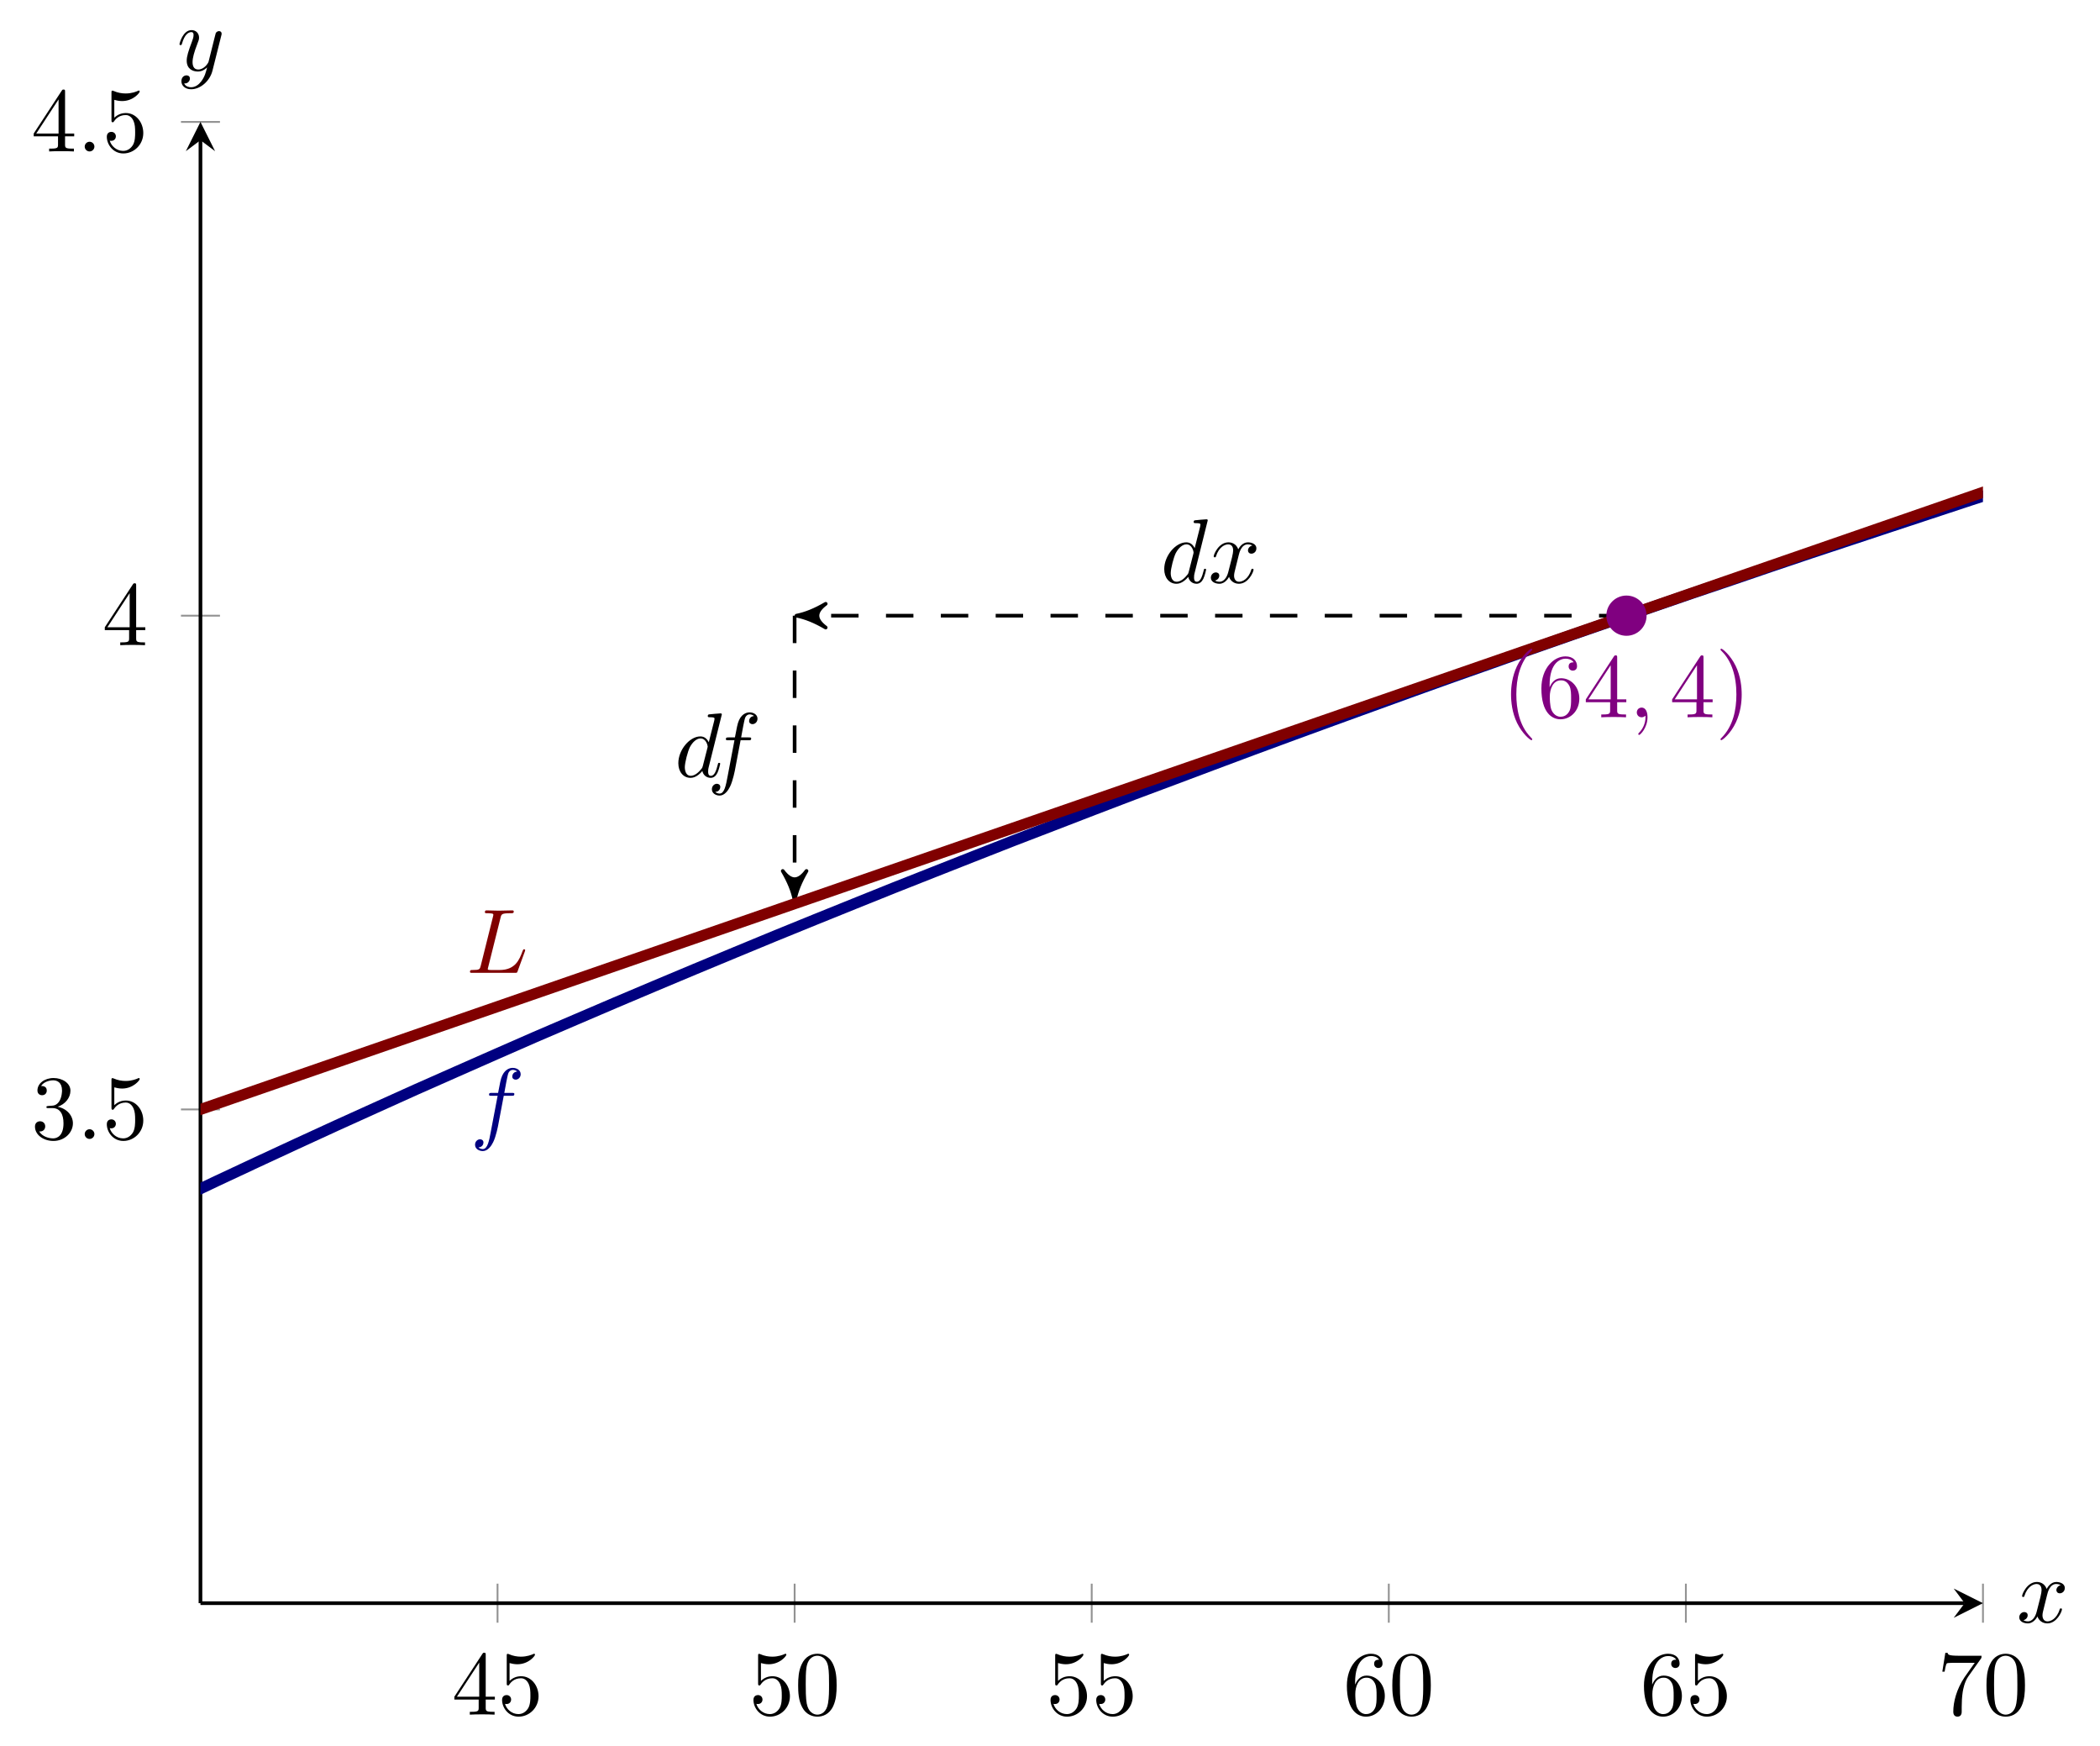 <?xml version="1.0" encoding="UTF-8" standalone="no"?>
<!DOCTYPE svg PUBLIC "-//W3C//DTD SVG 1.1//EN" "http://www.w3.org/Graphics/SVG/1.1/DTD/svg11.dtd">
<svg xmlns="http://www.w3.org/2000/svg" xmlns:xlink="http://www.w3.org/1999/xlink" version="1.1" width="228.875pt" height="190.218pt" viewBox="0 0 228.875 190.218">
<path transform="matrix(1,0,0,-1,-237.182,497.469)" stroke-width=".199" stroke-linecap="butt" stroke-miterlimit="10" stroke-linejoin="miter" fill="none" stroke="#929292" d="M 291.408 320.663 L 291.408 324.916 M 323.787 320.663 L 323.787 324.916 M 356.166 320.663 L 356.166 324.916 M 388.544 320.663 L 388.544 324.916 M 420.923 320.663 L 420.923 324.916 M 453.302 320.663 L 453.302 324.916 "/>
<path transform="matrix(1,0,0,-1,-237.182,497.469)" stroke-width=".199" stroke-linecap="butt" stroke-miterlimit="10" stroke-linejoin="miter" fill="none" stroke="#929292" d="M 256.904 376.588 L 261.156 376.588 M 256.904 430.386 L 261.156 430.386 M 256.904 484.185 L 261.156 484.185 "/>
<path transform="matrix(1,0,0,-1,-237.182,497.469)" stroke-width=".399" stroke-linecap="butt" stroke-miterlimit="10" stroke-linejoin="miter" fill="none" stroke="#000000" d="M 259.03 322.79 L 451.309 322.79 "/>
<path transform="matrix(1,0,0,-1,214.127,174.679)" d="M 1.993 0 L -1.196 1.594 L 0 0 L -1.196 -1.594 "/>
<path transform="matrix(1,0,0,-1,-237.182,497.469)" stroke-width=".399" stroke-linecap="butt" stroke-miterlimit="10" stroke-linejoin="miter" fill="none" stroke="#000000" d="M 259.03 322.79 L 259.03 482.192 "/>
<path transform="matrix(0,-1,-1,-0,21.848,15.277)" d="M 1.993 0 L -1.196 1.594 L 0 0 L -1.196 -1.594 "/>
<symbol id="font_0_5">
<path d="M .266 .165 L .266 .078 C .266 .042 .264 .031 .19 .031 L .169 .031 L .169 0 C .21 .003 .262 .003 .304 .003 C .346 .003 .399 .003 .44 0 L .44 .031 L .419 .031 C .345 .031 .343 .042 .343 .078 L .343 .165 L .443 .165 L .443 .196 L .343 .196 L .343 .651 C .343 .671 .343 .677 .327 .677 C .318 .677 .315 .677 .307 .665 L 0 .196 L 0 .165 L .266 .165 M .272 .196 L .028 .196 L .272 .569 L .272 .196 Z "/>
</symbol>
<symbol id="font_0_6">
<path d="M .399 .223 C .399 .342 .317 .442 .209 .442 C .161 .442 .118 .426 .082 .391 L .082 .586 C .102 .58 .135 .573 .167 .573 C .29 .573 .36 .664 .36 .677 C .36 .683 .357 .688 .35 .688 C .349 .688 .347 .688 .342 .685 C .322 .676 .273 .656 .206 .656 C .166 .656 .12 .663 .073 .684 C .065 .687 .063 .687 .061 .687 C .051 .687 .051 .679 .051 .663 L .051 .367 C .051 .349 .051 .341 .065 .341 C .072 .341 .074 .344 .078 .35 C .089 .366 .126 .42 .207 .42 C .259 .42 .284 .374 .292 .356 C .308 .319 .31 .28 .31 .23 C .31 .195 .31 .135 .286 .093 C .262 .054 .225 .028 .179 .028 C .106 .028 .049 .081 .032 .14 C .035 .139 .038 .138 .049 .138 C .082 .138 .099 .163 .099 .187 C .099 .211 .082 .236 .049 .236 C .035 .236 0 .229 0 .183 C 0 .097 .069 0 .181 0 C .297 0 .399 .096 .399 .223 Z "/>
</symbol>
<use xlink:href="#font_0_5" transform="matrix(9.963,0,0,-9.963,49.52,186.824)"/>
<use xlink:href="#font_0_6" transform="matrix(9.963,0,0,-9.963,54.72,187.043)"/>
<symbol id="font_0_3">
<path d="M .421 .342 C .421 .422 .416 .502 .381 .576 C .335 .672 .253 .688 .211 .688 C .151 .688 .078 .662 .037 .569 C .005 .5 0 .422 0 .342 C 0 .267 .004 .177 .045 .101 C .088 .02 .161 0 .21 0 C .264 0 .34 .021 .384 .116 C .416 .185 .421 .263 .421 .342 M .21 .022 C .171 .022 .112 .047 .094 .143 C .083 .203 .083 .295 .083 .354 C .083 .418 .083 .484 .091 .538 C .11 .657 .185 .666 .21 .666 C .243 .666 .309 .648 .328 .549 C .338 .493 .338 .417 .338 .354 C .338 .279 .338 .211 .327 .147 C .312 .052 .255 .022 .21 .022 Z "/>
</symbol>
<use xlink:href="#font_0_6" transform="matrix(9.963,0,0,-9.963,82.117,187.043)"/>
<use xlink:href="#font_0_3" transform="matrix(9.963,0,0,-9.963,86.989,187.043)"/>
<use xlink:href="#font_0_6" transform="matrix(9.963,0,0,-9.963,114.495,187.043)"/>
<use xlink:href="#font_0_6" transform="matrix(9.963,0,0,-9.963,119.476,187.043)"/>
<symbol id="font_0_7">
<path d="M .09 .35 L .09 .374 C .09 .627 .214 .663 .265 .663 C .289 .663 .331 .657 .353 .623 C .338 .623 .298 .623 .298 .578 C .298 .547 .322 .532 .344 .532 C .36 .532 .39 .541 .39 .58 C .39 .64 .346 .688 .263 .688 C .135 .688 0 .559 0 .338 C 0 .071 .116 0 .209 0 C .32 0 .415 .094 .415 .226 C .415 .353 .326 .449 .215 .449 C .147 .449 .11 .398 .09 .35 M .209 .028 C .146 .028 .116 .088 .11 .103 C .092 .15 .092 .23 .092 .248 C .092 .326 .124 .426 .214 .426 C .23 .426 .276 .426 .307 .364 C .325 .327 .325 .276 .325 .227 C .325 .179 .325 .129 .308 .093 C .278 .033 .232 .028 .209 .028 Z "/>
</symbol>
<use xlink:href="#font_0_7" transform="matrix(9.963,0,0,-9.963,146.794,187.043)"/>
<use xlink:href="#font_0_3" transform="matrix(9.963,0,0,-9.963,151.746,187.043)"/>
<use xlink:href="#font_0_7" transform="matrix(9.963,0,0,-9.963,179.172,187.043)"/>
<use xlink:href="#font_0_6" transform="matrix(9.963,0,0,-9.963,184.233,187.043)"/>
<symbol id="font_0_8">
<path d="M .42 .631 C .429 .643 .429 .645 .429 .666 L .186 .666 C .064 .666 .062 .679 .058 .698 L .033 .698 L 0 .492 L .025 .492 C .028 .508 .037 .571 .05 .583 C .057 .589 .135 .589 .148 .589 L .355 .589 C .344 .573 .265 .464 .243 .431 C .153 .296 .12 .157 .12 .055 C .12 .045 .12 0 .166 0 C .212 0 .212 .045 .212 .055 L .212 .106 C .212 .161 .215 .216 .223 .27 C .227 .293 .241 .379 .285 .441 L .42 .631 Z "/>
</symbol>
<use xlink:href="#font_0_8" transform="matrix(9.963,0,0,-9.963,211.69,187.043)"/>
<use xlink:href="#font_0_3" transform="matrix(9.963,0,0,-9.963,216.502,187.043)"/>
<symbol id="font_0_4">
<path d="M .248 .374 C .33 .401 .388 .471 .388 .55 C .388 .632 .3 .688 .204 .688 C .103 .688 .027 .628 .027 .552 C .027 .519 .049 .5 .078 .5 C .109 .5 .129 .522 .129 .551 C .129 .601 .082 .601 .067 .601 C .098 .65 .164 .663 .2 .663 C .241 .663 .296 .641 .296 .551 C .296 .539 .294 .481 .268 .437 C .238 .389 .204 .386 .179 .385 C .171 .384 .147 .382 .14 .382 C .132 .381 .125 .38 .125 .37 C .125 .359 .132 .359 .149 .359 L .193 .359 C .275 .359 .312 .291 .312 .193 C .312 .057 .243 .028 .199 .028 C .156 .028 .081 .045 .046 .104 C .081 .099 .112 .121 .112 .159 C .112 .195 .085 .215 .056 .215 C .032 .215 0 .201 0 .157 C 0 .066 .093 0 .202 0 C .324 0 .415 .091 .415 .193 C .415 .275 .352 .353 .248 .374 Z "/>
</symbol>
<use xlink:href="#font_0_4" transform="matrix(9.963,0,0,-9.963,3.812,124.315)"/>
<symbol id="font_1_1">
<path d="M .106 .053 C .106 .082 .082 .106 .053 .106 C .024 .106 0 .082 0 .053 C 0 .024 .024 0 .053 0 C .082 0 .106 .024 .106 .053 Z "/>
</symbol>
<use xlink:href="#font_1_1" transform="matrix(9.963,0,0,-9.963,9.233,124.096)"/>
<use xlink:href="#font_0_6" transform="matrix(9.963,0,0,-9.963,11.641,124.315)"/>
<use xlink:href="#font_0_5" transform="matrix(9.963,0,0,-9.963,11.422,70.299)"/>
<use xlink:href="#font_0_5" transform="matrix(9.963,0,0,-9.963,3.673,16.501)"/>
<use xlink:href="#font_1_1" transform="matrix(9.963,0,0,-9.963,9.233,16.501)"/>
<use xlink:href="#font_0_6" transform="matrix(9.963,0,0,-9.963,11.641,16.72)"/>
<clipPath id="cp2">
<path transform="matrix(1,0,0,-1,-237.182,497.469)" d="M 259.03 322.79 L 453.302 322.79 L 453.302 484.185 L 259.03 484.185 Z "/>
</clipPath>
<g clip-path="url(#cp2)">
<path transform="matrix(1,0,0,-1,-237.182,497.469)" stroke-width="1.196" stroke-linecap="butt" stroke-miterlimit="10" stroke-linejoin="miter" fill="none" stroke="#000080" d="M 0 0 C 0 0 3.14 77.755 4.346 94.222 C 5.552 110.69 7.486 112.91 8.692 118.687 C 9.898 124.463 11.832 131.578 13.038 135.858 C 14.244 140.138 16.178 146.034 17.384 149.533 C 18.59 153.033 20.524 158.076 21.73 161.078 C 22.936 164.081 24.87 168.517 26.076 171.17 C 27.282 173.823 29.216 177.806 30.422 180.196 C 31.628 182.587 33.562 186.213 34.768 188.397 C 35.974 190.582 37.909 193.922 39.115 195.94 C 40.321 197.958 42.255 201.063 43.461 202.943 C 44.667 204.823 46.601 207.724 47.807 209.488 C 49.013 211.253 50.947 213.993 52.153 215.659 C 53.359 217.325 55.293 219.915 56.499 221.493 C 57.705 223.071 59.639 225.529 60.845 227.031 C 62.051 228.533 63.985 230.883 65.191 232.317 C 66.397 233.751 68.331 235.991 69.537 237.363 C 70.743 238.736 72.677 240.892 73.883 242.212 C 75.089 243.531 77.023 245.602 78.229 246.872 C 79.435 248.141 81.369 250.137 82.575 251.362 C 83.781 252.586 85.715 254.513 86.921 255.696 C 88.127 256.878 90.061 258.738 91.267 259.882 C 92.473 261.026 94.407 262.831 95.613 263.941 C 96.819 265.051 98.753 266.805 99.959 267.883 C 101.165 268.962 103.099 270.665 104.305 271.714 C 105.511 272.762 107.445 274.42 108.651 275.439 C 109.857 276.457 111.792 278.065 112.998 279.057 C 114.204 280.049 116.138 281.623 117.344 282.591 C 118.55 283.559 120.484 285.09 121.69 286.034 C 122.896 286.977 124.83 288.465 126.036 289.39 C 127.242 290.314 129.176 291.789 130.382 292.695 C 131.588 293.601 133.522 295.033 134.728 295.916 C 135.934 296.799 137.868 298.195 139.074 299.059 C 140.28 299.923 142.214 301.295 143.42 302.142 C 144.626 302.989 146.56 304.336 147.766 305.166 C 148.972 305.997 150.906 307.312 152.112 308.126 C 153.318 308.941 155.252 310.236 156.458 311.036 C 157.664 311.835 159.598 313.103 160.804 313.888 C 162.01 314.673 163.944 315.922 165.15 316.693 C 166.356 317.464 168.29 318.686 169.496 319.443 C 170.702 320.201 172.636 321.41 173.842 322.155 C 175.048 322.9 176.982 324.082 178.188 324.814 C 179.394 325.545 181.328 326.703 182.534 327.425 C 183.74 328.147 185.674 329.304 186.88 330.015 C 188.086 330.725 190.021 331.847 191.227 332.545 C 192.433 333.244 194.367 334.359 195.573 335.047 C 196.779 335.735 198.713 336.824 199.919 337.503 C 201.125 338.183 203.059 339.272 204.265 339.942 C 205.471 340.611 207.405 341.669 208.611 342.327 C 209.817 342.985 211.751 344.032 212.957 344.685 C 214.163 345.337 216.097 346.385 217.303 347.028 C 218.509 347.671 220.443 348.685 221.649 349.318 C 222.855 349.951 224.789 350.965 225.995 351.59 C 227.201 352.215 229.135 353.207 230.341 353.825 C 231.547 354.442 233.481 355.432 234.687 356.041 C 235.893 356.65 237.827 357.614 239.033 358.215 C 240.239 358.815 242.173 359.773 243.379 360.369 C 244.585 360.965 246.519 361.922 247.725 362.51 C 248.931 363.098 250.865 364.023 252.071 364.605 C 253.277 365.187 255.211 366.129 256.417 366.707 C 257.623 367.285 259.557 368.202 260.763 368.77 C 261.969 369.338 263.903 370.242 265.109 370.804 C 266.315 371.365 268.25 372.263 269.455 372.82 C 270.661 373.377 272.596 374.267 273.802 374.817 C 275.008 375.367 276.942 376.239 278.148 376.784 C 279.354 377.329 281.288 378.206 282.494 378.745 C 283.7 379.284 285.634 380.135 286.84 380.668 C 288.046 381.201 289.98 382.055 291.186 382.585 C 292.392 383.115 294.326 383.966 295.532 384.489 C 296.738 385.012 298.672 385.838 299.878 386.354 C 301.084 386.871 303.018 387.702 304.224 388.215 C 305.43 388.728 307.364 389.545 308.57 390.053 C 309.776 390.561 311.71 391.373 312.916 391.876 C 314.122 392.38 316.056 393.182 317.262 393.682 C 318.468 394.182 320.402 394.984 321.608 395.479 C 322.814 395.974 324.748 396.759 325.954 397.249 C 327.16 397.738 329.094 398.519 330.3 399.005 C 331.506 399.491 333.44 400.271 334.646 400.752 C 335.852 401.233 337.786 401.994 338.992 402.47 C 340.198 402.947 342.132 403.71 343.338 404.184 C 344.544 404.659 346.478 405.422 347.685 405.891 C 348.89 406.359 350.825 407.097 352.031 407.562 C 353.237 408.027 355.171 408.778 356.377 409.241 C 357.583 409.705 359.517 410.445 360.723 410.901 C 361.929 411.356 363.863 412.074 365.069 412.526 C 366.275 412.978 368.209 413.706 369.415 414.159 C 370.621 414.611 372.555 415.337 373.761 415.785 C 374.967 416.234 376.901 416.947 378.107 417.39 C 379.313 417.833 381.247 418.538 382.453 418.978 C 383.659 419.417 385.593 420.119 386.799 420.557 C 388.005 420.995 389.939 421.699 391.145 422.134 C 392.351 422.569 394.285 423.264 395.491 423.693 C 396.697 424.122 398.631 424.797 399.837 425.225 C 401.043 425.653 402.977 426.35 404.183 426.776 C 405.389 427.203 407.323 427.879 408.529 428.299 C 409.735 428.719 411.669 429.385 412.875 429.803 C 414.081 430.221 416.015 430.895 417.221 431.312 C 418.427 431.728 420.361 432.396 421.567 432.807 C 422.773 433.218 424.707 433.863 425.913 434.273 C 427.119 434.682 429.054 435.349 430.26 435.759 C 431.466 436.168 433.4 436.823 434.606 437.226 C 435.812 437.629 437.746 438.264 438.952 438.664 C 440.158 439.063 442.092 439.706 443.298 440.105 C 444.504 440.505 446.438 441.143 447.644 441.542 C 448.85 441.94 450.784 442.582 451.99 442.977 C 453.196 443.372 455.13 443.997 456.336 444.388 C 457.542 444.778 459.476 445.4 460.682 445.791 C 461.888 446.182 463.822 446.816 465.028 447.204 C 466.234 447.591 468.168 448.2 469.374 448.582 C 470.58 448.963 472.514 449.572 473.72 449.953 C 474.926 450.333 476.86 450.944 478.066 451.326 C 479.272 451.707 481.206 452.327 482.412 452.703 C 483.618 453.078 485.552 453.66 486.758 454.033 C 487.964 454.405 489.898 455.011 491.104 455.387 C 492.31 455.764 494.244 456.374 495.45 456.745 C 496.656 457.117 498.59 457.701 499.796 458.065 C 501.002 458.43 502.937 459.01 504.142 459.374 C 505.349 459.738 507.283 460.325 508.489 460.691 C 509.695 461.056 511.629 461.646 512.835 462.009 C 514.041 462.372 515.975 462.946 517.181 463.309 C 518.387 463.671 520.321 464.259 521.527 464.619 C 522.733 464.979 524.667 465.546 525.873 465.902 C 527.079 466.258 529.013 466.83 530.219 467.185 C 531.425 467.541 533.359 468.11 534.565 468.462 C 535.771 468.815 537.705 469.376 538.911 469.726 C 540.117 470.076 542.051 470.636 543.257 470.985 C 544.463 471.333 546.397 471.889 547.603 472.236 C 548.809 472.583 550.743 473.139 551.949 473.483 C 553.155 473.827 555.089 474.374 556.295 474.718 C 557.501 475.062 559.435 475.622 560.641 475.964 C 561.847 476.307 563.781 476.85 564.987 477.188 C 566.193 477.525 568.127 478.06 569.333 478.397 C 570.539 478.734 572.473 479.276 573.679 479.614 C 574.885 479.951 576.819 480.496 578.025 480.831 C 579.231 481.165 581.165 481.693 582.371 482.025 C 583.577 482.357 585.512 482.895 586.717 483.226 C 587.923 483.557 589.858 484.082 591.064 484.411 C 592.27 484.739 594.204 485.268 595.41 485.596 C 596.616 485.925 598.55 486.451 599.756 486.779 C 600.962 487.106 602.896 487.631 604.102 487.956 C 605.308 488.281 607.242 488.798 608.448 489.121 C 609.654 489.444 611.588 489.961 612.794 490.282 C 614 490.603 615.934 491.114 617.14 491.433 C 618.346 491.753 620.28 492.264 621.486 492.584 C 622.692 492.903 624.626 493.421 625.832 493.738 C 627.038 494.055 628.972 494.554 630.178 494.868 C 631.384 495.182 633.318 495.686 634.524 496.002 C 635.73 496.318 637.664 496.831 638.87 497.145 C 640.076 497.458 642.01 497.951 643.216 498.261 C 644.422 498.572 647.562 499.385 647.562 499.385 "/>
<path transform="matrix(1,0,0,-1,-237.182,497.469)" stroke-width=".399" stroke-linecap="butt" stroke-dasharray="2.989,2.989" stroke-miterlimit="10" stroke-linejoin="miter" fill="none" stroke="#000000" d="M 323.787 430.386 L 323.787 400.18 "/>
<path transform="matrix(0,1,1,0,86.605,97.289)" d="M .797 0 C -.199 .199 -1.196 .598 -2.391 1.295 C -1.196 .399 -1.196 -.399 -2.391 -1.295 C -1.196 -.598 -.199 -.199 .797 0 Z "/>
<path transform="matrix(0,1,1,0,86.605,97.289)" stroke-width=".399" stroke-linecap="butt" stroke-linejoin="round" fill="none" stroke="#000000" d="M .797 0 C -.199 .199 -1.196 .598 -2.391 1.295 C -1.196 .399 -1.196 -.399 -2.391 -1.295 C -1.196 -.598 -.199 -.199 .797 0 Z "/>
<path transform="matrix(1,0,0,-1,-237.182,497.469)" stroke-width=".399" stroke-linecap="butt" stroke-dasharray="2.989,2.989" stroke-miterlimit="10" stroke-linejoin="miter" fill="none" stroke="#000000" d="M 414.447 430.386 L 324.783 430.386 "/>
<path transform="matrix(-1,0,0,1,87.601,67.083)" d="M .797 0 C -.199 .199 -1.196 .598 -2.391 1.295 C -1.196 .399 -1.196 -.399 -2.391 -1.295 C -1.196 -.598 -.199 -.199 .797 0 Z "/>
<path transform="matrix(-1,0,0,1,87.601,67.083)" stroke-width=".399" stroke-linecap="butt" stroke-linejoin="round" fill="none" stroke="#000000" d="M .797 0 C -.199 .199 -1.196 .598 -2.391 1.295 C -1.196 .399 -1.196 -.399 -2.391 -1.295 C -1.196 -.598 -.199 -.199 .797 0 Z "/>
<path transform="matrix(1,0,0,-1,-237.182,497.469)" stroke-width="1.196" stroke-linecap="butt" stroke-miterlimit="10" stroke-linejoin="miter" fill="none" stroke="#800000" d="M 0 286.923 L 26.982 296.263 L 53.964 305.603 L 80.945 314.942 L 107.927 324.282 L 134.909 333.62 L 161.891 342.961 L 188.873 352.301 L 215.854 361.642 L 242.836 370.981 L 269.818 380.32 L 296.8 389.66 L 323.782 399 L 350.764 408.341 L 377.745 417.681 L 404.727 427.02 L 431.709 436.359 L 458.691 445.699 L 485.673 455.04 L 512.654 464.38 L 539.636 473.719 L 566.618 483.059 L 593.6 492.398 L 620.582 501.739 L 647.563 511.079 "/>
<symbol id="font_1_4">
<path d="M .476 .694 C .476 .695 .476 .705 .463 .705 C .448 .705 .353 .696 .336 .694 C .328 .693 .322 .688 .322 .675 C .322 .663 .331 .663 .346 .663 C .394 .663 .396 .656 .396 .646 L .393 .626 L .333 .389 C .315 .426 .286 .453 .241 .453 C .124 .453 0 .306 0 .16 C 0 .066 .055 0 .133 0 C .153 0 .203 .004 .263 .075 C .271 .033 .306 0 .354 0 C .389 0 .412 .023 .428 .055 C .445 .091 .458 .152 .458 .154 C .458 .164 .449 .164 .446 .164 C .436 .164 .435 .16 .432 .146 C .415 .081 .397 .022 .356 .022 C .329 .022 .326 .048 .326 .068 C .326 .092 .328 .099 .332 .116 L .476 .694 M .268 .13 C .263 .112 .263 .11 .248 .093 C .204 .038 .163 .022 .135 .022 C .085 .022 .071 .077 .071 .116 C .071 .166 .103 .289 .126 .335 C .157 .394 .202 .431 .242 .431 C .307 .431 .321 .349 .321 .343 C .321 .337 .319 .331 .318 .326 L .268 .13 Z "/>
</symbol>
<symbol id="font_1_6">
<path d="M .305 .313 C .311 .339 .334 .431 .404 .431 C .409 .431 .433 .431 .454 .418 C .426 .413 .406 .388 .406 .364 C .406 .348 .417 .329 .444 .329 C .466 .329 .498 .347 .498 .387 C .498 .439 .439 .453 .405 .453 C .347 .453 .312 .4 .3 .377 C .275 .443 .221 .453 .192 .453 C .088 .453 .031 .324 .031 .299 C .031 .289 .041 .289 .043 .289 C .051 .289 .054 .291 .056 .3 C .09 .406 .156 .431 .19 .431 C .209 .431 .244 .422 .244 .364 C .244 .333 .227 .266 .19 .126 C .174 .064 .139 .022 .095 .022 C .089 .022 .066 .022 .045 .035 C .07 .04 .092 .061 .092 .089 C .092 .116 .07 .124 .055 .124 C .025 .124 0 .098 0 .066 C 0 .02 .05 0 .094 0 C .16 0 .196 .07 .199 .076 C .211 .039 .247 0 .307 0 C .41 0 .467 .129 .467 .154 C .467 .164 .458 .164 .455 .164 C .446 .164 .444 .16 .442 .153 C .409 .046 .341 .022 .309 .022 C .27 .022 .254 .054 .254 .088 C .254 .11 .26 .132 .271 .176 L .305 .313 Z "/>
</symbol>
<use xlink:href="#font_1_4" transform="matrix(9.963,0,0,-9.963,126.888,63.605)"/>
<use xlink:href="#font_1_6" transform="matrix(9.963,0,0,-9.963,131.969,63.605)"/>
<symbol id="font_1_5">
<path d="M .314 .605 L .4 .605 C .42 .605 .43 .605 .43 .625 C .43 .636 .42 .636 .403 .636 L .32 .636 L .341 .75 C .345 .771 .359 .842 .365 .854 C .374 .873 .391 .888 .412 .888 C .416 .888 .442 .888 .461 .87 C .417 .866 .407 .831 .407 .816 C .407 .793 .425 .781 .444 .781 C .47 .781 .499 .803 .499 .841 C .499 .887 .453 .91 .412 .91 C .378 .91 .315 .892 .285 .793 C .279 .772 .276 .762 .252 .636 L .183 .636 C .164 .636 .153 .636 .153 .617 C .153 .605 .162 .605 .181 .605 L .247 .605 L .172 .21 C .154 .113 .137 .022 .085 .022 C .081 .022 .056 .022 .037 .04 C .083 .043 .092 .079 .092 .094 C .092 .117 .074 .129 .055 .129 C .029 .129 0 .107 0 .069 C 0 .024 .044 0 .085 0 C .14 0 .18 .059 .198 .097 C .23 .16 .253 .281 .254 .288 L .314 .605 Z "/>
</symbol>
<use xlink:href="#font_1_4" transform="matrix(9.963,0,0,-9.963,73.93,84.752)"/>
<use xlink:href="#font_1_5" transform="matrix(9.963,0,0,-9.963,77.587,86.684)"/>
<symbol id="font_0_1">
<path d="M .232 .01 C .232 .013 .232 .015 .215 .032 C .09 .158 .058 .347 .058 .5 C .058 .674 .096 .848 .219 .973 C .232 .985 .232 .987 .232 .99 C .232 .997 .228 1 .222 1 C .212 1 .122 .932 .063 .805 C .012 .695 0 .584 0 .5 C 0 .422 .011 .301 .066 .188 C .126 .065 .212 0 .222 0 C .228 0 .232 .003 .232 .01 Z "/>
</symbol>
<use xlink:href="#font_0_1" transform="matrix(9.963,0,0,-9.963,164.685,80.645)" fill="#800080"/>
<use xlink:href="#font_0_7" transform="matrix(9.963,0,0,-9.963,167.993,78.373)" fill="#800080"/>
<use xlink:href="#font_0_5" transform="matrix(9.963,0,0,-9.963,172.835,78.154)" fill="#800080"/>
<symbol id="font_1_2">
<path d="M .117 .194 C .117 .26 .092 .299 .053 .299 C .02 .299 0 .274 0 .246 C 0 .219 .02 .193 .053 .193 C .065 .193 .078 .197 .088 .206 C .091 .208 .092 .209 .093 .209 C .094 .209 .095 .208 .095 .194 C .095 .12 .06 .06 .027 .027 C .016 .016 .016 .014 .016 .011 C .016 .004 .021 0 .026 0 C .037 0 .117 .077 .117 .194 Z "/>
</symbol>
<use xlink:href="#font_1_2" transform="matrix(9.963,0,0,-9.963,178.393,80.077)" fill="#800080"/>
<symbol id="font_0_2">
<path d="M .232 .5 C .232 .578 .221 .699 .166 .812 C .106 .935 .02 1 .01 1 C .004 1 0 .996 0 .99 C 0 .987 0 .985 .019 .967 C .117 .868 .174 .709 .174 .5 C .174 .329 .137 .153 .013 .027 C 0 .015 0 .013 0 .01 C 0 .004 .004 0 .01 0 C .02 0 .11 .068 .169 .195 C .22 .305 .232 .416 .232 .5 Z "/>
</symbol>
<use xlink:href="#font_0_5" transform="matrix(9.963,0,0,-9.963,182.243,78.154)" fill="#800080"/>
<use xlink:href="#font_0_2" transform="matrix(9.963,0,0,-9.963,187.513,80.645)" fill="#800080"/>
<use xlink:href="#font_1_5" transform="matrix(9.963,0,0,-9.963,51.775,125.419)" fill="#000080"/>
<symbol id="font_1_3">
<path d="M .335 .605 C .344 .641 .347 .652 .441 .652 C .471 .652 .479 .652 .479 .671 C .479 .683 .468 .683 .463 .683 C .43 .683 .348 .68 .315 .68 C .285 .68 .212 .683 .182 .683 C .175 .683 .163 .683 .163 .663 C .163 .652 .172 .652 .191 .652 C .193 .652 .212 .652 .229 .65 C .247 .648 .256 .647 .256 .634 C .256 .63 .255 .627 .252 .615 L .118 .078 C .108 .039 .106 .031 .027 .031 C .01 .031 0 .031 0 .011 C 0 0 .009 0 .027 0 L .49 0 C .514 0 .515 0 .521 .017 L .6 .233 C .604 .244 .604 .246 .604 .247 C .604 .251 .601 .258 .592 .258 C .583 .258 .582 .253 .575 .237 C .541 .145 .497 .031 .324 .031 L .23 .031 C .216 .031 .214 .031 .208 .032 C .198 .033 .195 .034 .195 .042 C .195 .045 .195 .047 .2 .065 L .335 .605 Z "/>
</symbol>
<use xlink:href="#font_1_3" transform="matrix(9.963,0,0,-9.963,51.221,105.999)" fill="#800000"/>
</g>
<path transform="matrix(1,0,0,-1,-237.182,497.469)" d="M 416.44 430.386 C 416.44 431.487 415.548 432.379 414.447 432.379 C 413.347 432.379 412.455 431.487 412.455 430.386 C 412.455 429.286 413.347 428.394 414.447 428.394 C 415.548 428.394 416.44 429.286 416.44 430.386 Z M 414.447 430.386 " fill="#800080"/>
<path transform="matrix(1,0,0,-1,-237.182,497.469)" stroke-width=".399" stroke-linecap="butt" stroke-miterlimit="10" stroke-linejoin="miter" fill="none" stroke="#800080" d="M 416.44 430.386 C 416.44 431.487 415.548 432.379 414.447 432.379 C 413.347 432.379 412.455 431.487 412.455 430.386 C 412.455 429.286 413.347 428.394 414.447 428.394 C 415.548 428.394 416.44 429.286 416.44 430.386 Z M 414.447 430.386 "/>
<use xlink:href="#font_1_6" transform="matrix(9.963,0,0,-9.963,220.076,176.882)"/>
<symbol id="font_1_7">
<path d="M .457 .586 C .461 .6 .461 .602 .461 .609 C .461 .627 .447 .636 .432 .636 C .422 .636 .406 .63 .397 .615 C .395 .61 .387 .579 .383 .561 C .376 .535 .369 .508 .363 .481 L .318 .301 C .314 .286 .271 .216 .205 .216 C .154 .216 .143 .26 .143 .297 C .143 .343 .16 .405 .194 .493 C .21 .534 .214 .545 .214 .565 C .214 .61 .182 .647 .132 .647 C .037 .647 0 .502 0 .493 C 0 .483 .01 .483 .012 .483 C .022 .483 .023 .485 .028 .501 C .055 .595 .095 .625 .129 .625 C .137 .625 .154 .625 .154 .593 C .154 .568 .144 .542 .137 .523 C .097 .417 .079 .36 .079 .313 C .079 .224 .142 .194 .201 .194 C .24 .194 .274 .211 .302 .239 C .289 .187 .277 .138 .237 .085 C .211 .051 .173 .022 .127 .022 C .113 .022 .068 .025 .051 .064 C .067 .064 .08 .064 .094 .076 C .104 .085 .114 .098 .114 .117 C .114 .148 .087 .152 .077 .152 C .054 .152 .021 .136 .021 .087 C .021 .037 .065 0 .127 0 C .23 0 .333 .091 .361 .204 L .457 .586 Z "/>
</symbol>
<use xlink:href="#font_1_7" transform="matrix(9.963,0,0,-9.963,19.562,9.726)"/>
</svg>
